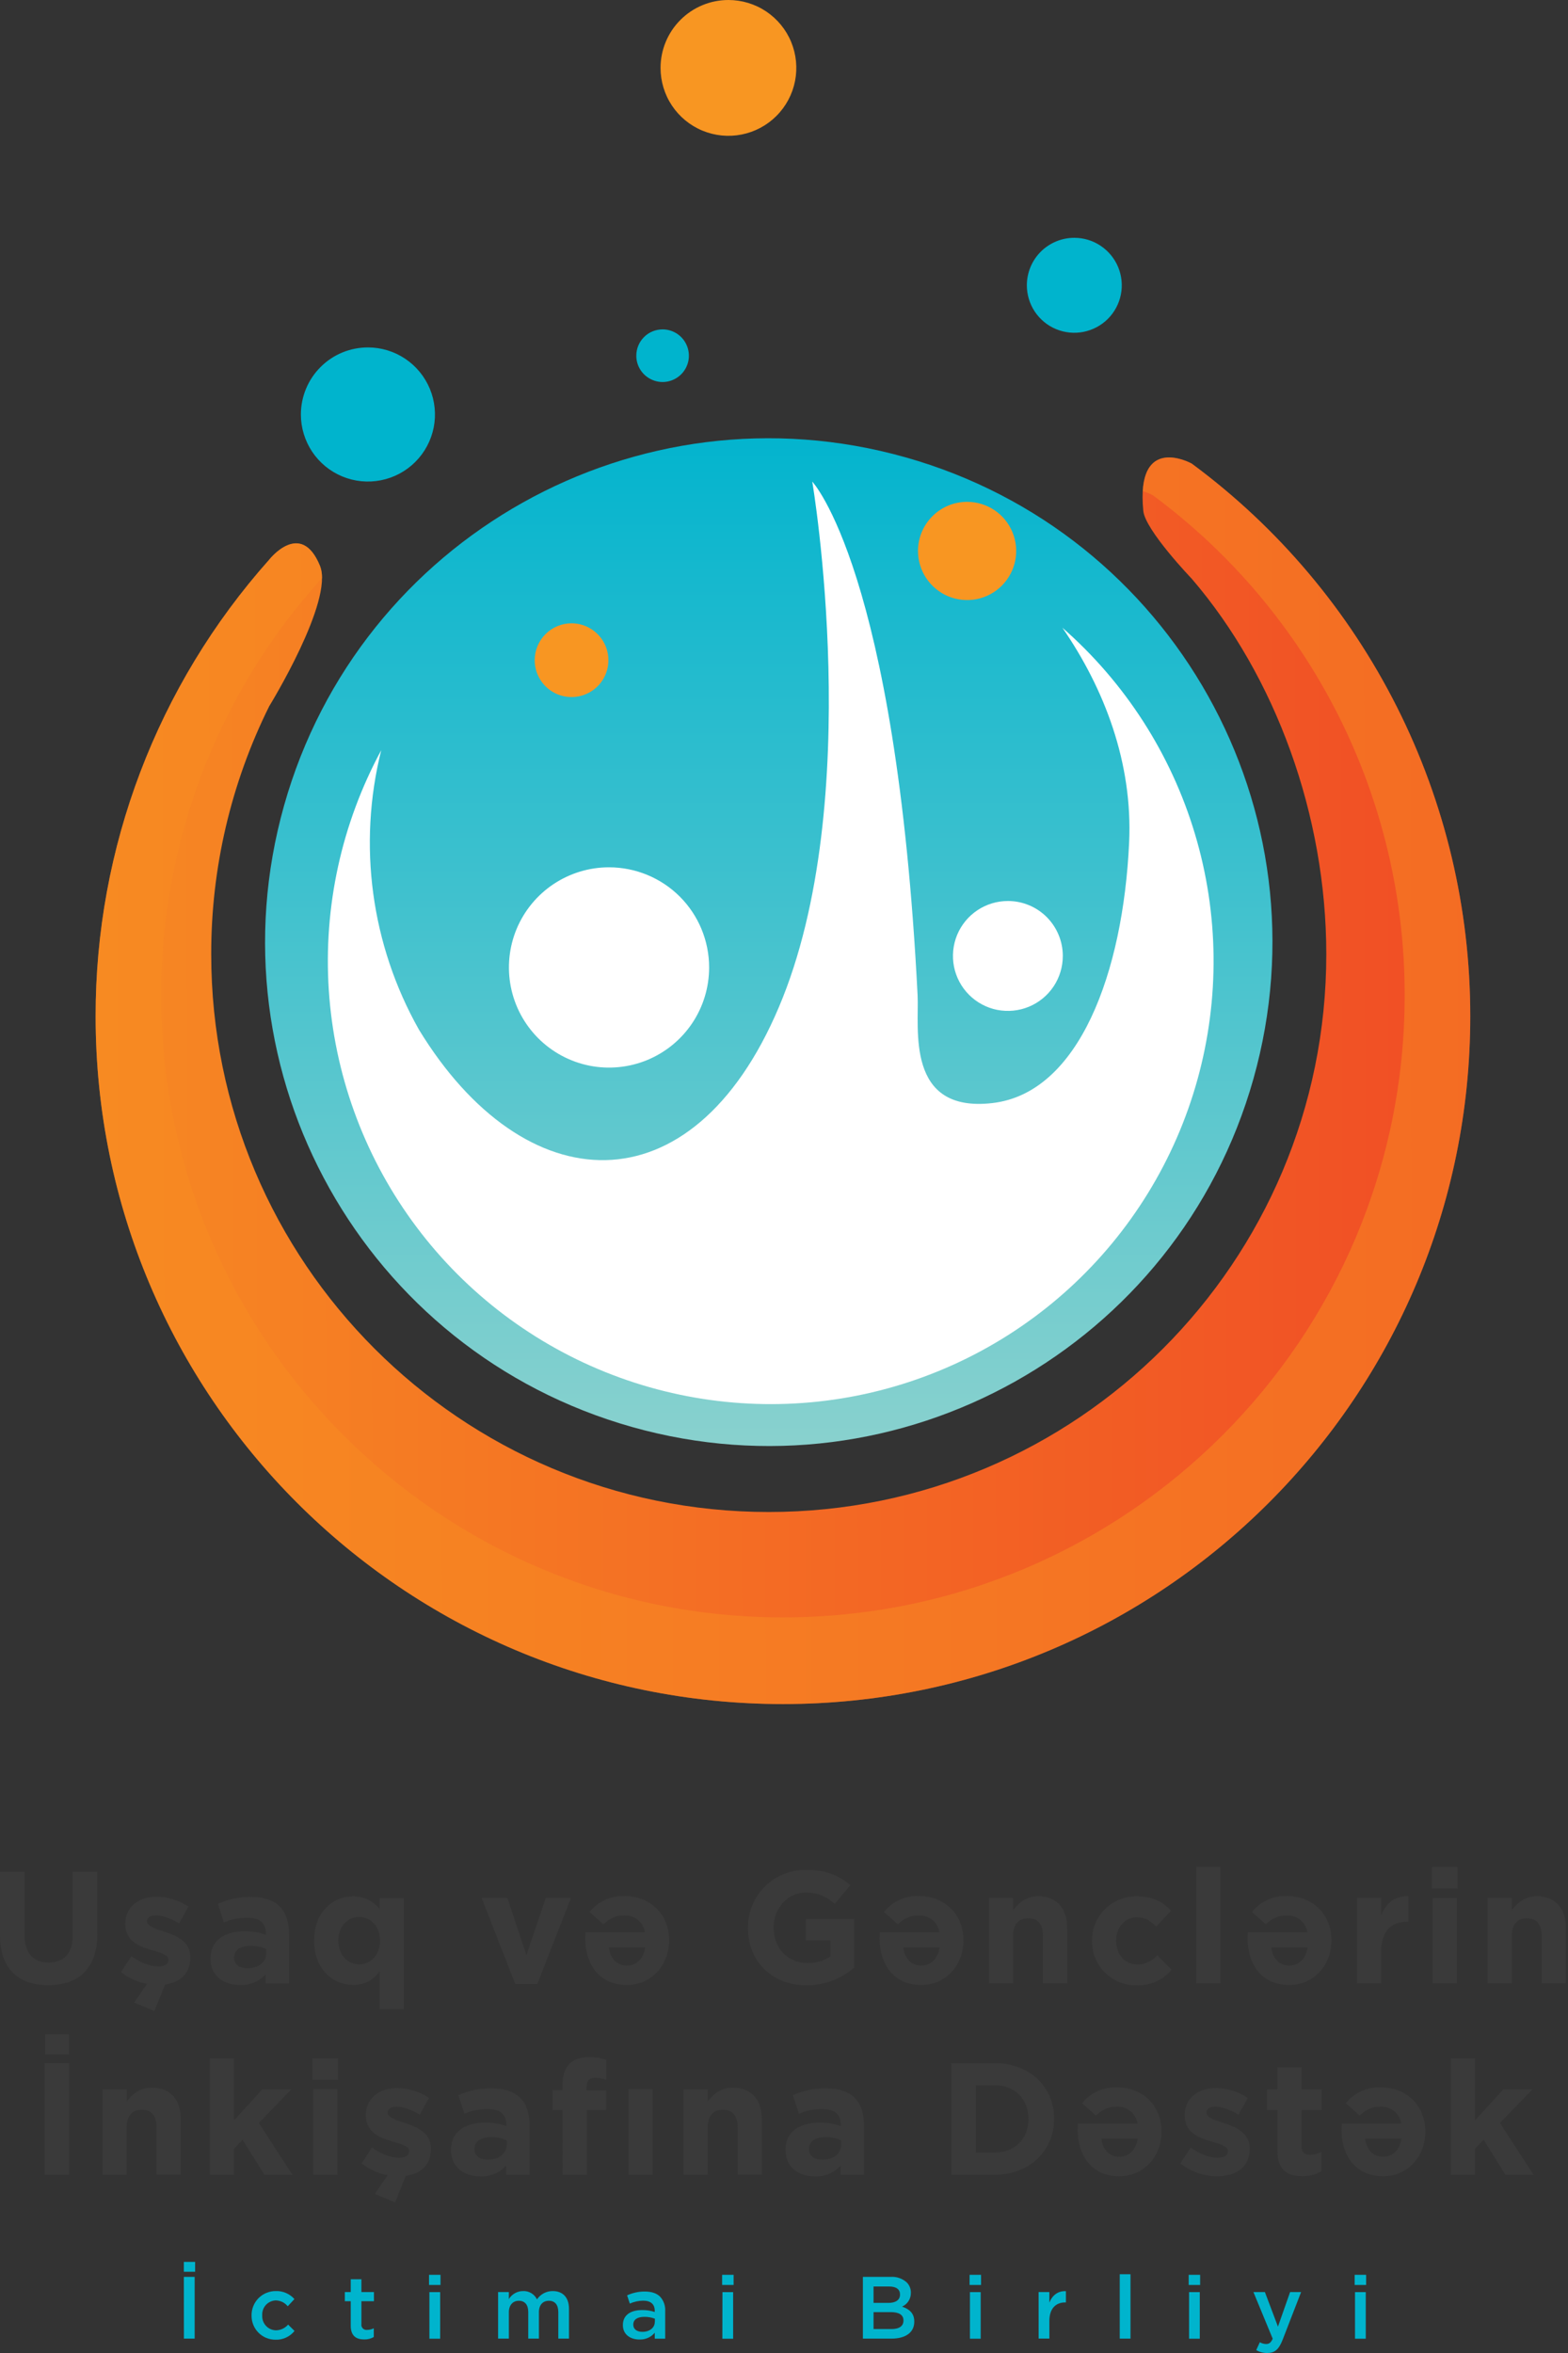 <svg width="48" height="72" viewBox="0 0 48 72" fill="none" xmlns="http://www.w3.org/2000/svg">
<rect x="0" y="0" width="48" height="72" fill="#333333" stroke="none"/>
<g clip-path="url(#clip0_520_1359)">
<path d="M36.482 14.186C36.482 14.186 34.762 13.226 34.999 15.633C35.057 16.223 36.482 17.709 36.482 17.709C39.049 20.696 40.601 24.951 40.601 29.198C40.601 38.624 32.96 46.266 23.533 46.266C14.107 46.266 6.466 38.624 6.466 29.198C6.462 26.565 7.07 23.967 8.242 21.609C8.242 21.609 10.229 18.381 9.796 17.316C9.211 15.882 8.242 17.123 8.242 17.123C4.812 20.97 2.92 25.946 2.927 31.101C2.927 42.721 12.347 52.143 23.967 52.143C35.587 52.143 45.008 42.721 45.008 31.101C45.011 27.811 44.241 24.566 42.76 21.628C41.279 18.69 39.129 16.141 36.482 14.186Z" fill="url(#paint0_linear_520_1359)"/>
<path d="M38.37 33.013C40.681 24.819 35.912 16.303 27.718 13.993C19.524 11.682 11.008 16.451 8.697 24.645C6.386 32.839 11.155 41.354 19.349 43.665C27.543 45.976 36.059 41.207 38.37 33.013Z" fill="url(#paint1_linear_520_1359)"/>
<path d="M20.284 10.079C20.443 10.079 20.599 10.127 20.731 10.215C20.863 10.304 20.967 10.43 21.027 10.577C21.088 10.724 21.104 10.886 21.073 11.042C21.041 11.198 20.965 11.341 20.852 11.454C20.739 11.566 20.596 11.643 20.44 11.674C20.283 11.705 20.122 11.689 19.975 11.627C19.828 11.566 19.702 11.463 19.614 11.331C19.525 11.198 19.478 11.043 19.479 10.883C19.479 10.778 19.499 10.673 19.54 10.575C19.58 10.478 19.64 10.389 19.715 10.314C19.789 10.239 19.878 10.18 19.976 10.14C20.074 10.1 20.178 10.079 20.284 10.079Z" fill="#00B4CD"/>
<path d="M28.102 16.858C28.102 17.155 28.19 17.446 28.355 17.693C28.52 17.94 28.755 18.133 29.029 18.247C29.304 18.361 29.606 18.39 29.898 18.333C30.189 18.275 30.457 18.132 30.667 17.922C30.877 17.711 31.021 17.444 31.079 17.152C31.137 16.861 31.107 16.558 30.993 16.284C30.88 16.009 30.687 15.774 30.44 15.609C30.193 15.444 29.902 15.356 29.605 15.356C29.206 15.356 28.824 15.514 28.543 15.796C28.261 16.077 28.102 16.459 28.102 16.858Z" fill="url(#paint2_linear_520_1359)"/>
<path d="M20.221 2.078C20.221 2.489 20.343 2.891 20.571 3.233C20.799 3.574 21.124 3.841 21.504 3.998C21.884 4.155 22.301 4.196 22.704 4.116C23.108 4.036 23.478 3.838 23.768 3.548C24.059 3.257 24.257 2.887 24.337 2.484C24.417 2.08 24.376 1.663 24.219 1.283C24.062 0.903 23.795 0.579 23.454 0.35C23.112 0.122 22.71 0 22.299 0C21.748 0 21.219 0.219 20.83 0.609C20.44 0.998 20.221 1.527 20.221 2.078Z" fill="url(#paint3_linear_520_1359)"/>
<path d="M9.211 12.684C9.211 13.09 9.332 13.486 9.557 13.824C9.783 14.161 10.103 14.424 10.478 14.579C10.853 14.734 11.266 14.775 11.664 14.695C12.062 14.616 12.427 14.421 12.714 14.134C13.001 13.847 13.197 13.481 13.276 13.083C13.355 12.685 13.314 12.273 13.159 11.898C13.003 11.523 12.74 11.202 12.403 10.977C12.066 10.751 11.669 10.631 11.263 10.631C10.993 10.631 10.726 10.684 10.477 10.787C10.228 10.89 10.002 11.041 9.812 11.232C9.621 11.423 9.47 11.649 9.367 11.898C9.264 12.147 9.211 12.414 9.211 12.684Z" fill="#00B4CD"/>
<path d="M16.368 20.201C16.368 20.424 16.434 20.642 16.558 20.828C16.682 21.013 16.858 21.158 17.064 21.244C17.27 21.329 17.497 21.351 17.716 21.308C17.935 21.265 18.136 21.157 18.294 21C18.452 20.842 18.559 20.641 18.603 20.422C18.646 20.203 18.624 19.976 18.539 19.77C18.453 19.564 18.309 19.388 18.123 19.264C17.938 19.14 17.72 19.073 17.497 19.073C17.197 19.073 16.911 19.192 16.699 19.404C16.488 19.615 16.369 19.902 16.368 20.201Z" fill="url(#paint4_linear_520_1359)"/>
<path d="M31.434 8.728C31.434 9.016 31.519 9.297 31.678 9.536C31.838 9.775 32.064 9.962 32.33 10.072C32.595 10.182 32.888 10.211 33.169 10.155C33.451 10.099 33.71 9.961 33.914 9.758C34.117 9.555 34.256 9.296 34.312 9.014C34.368 8.732 34.339 8.44 34.23 8.175C34.12 7.909 33.933 7.682 33.694 7.522C33.456 7.362 33.175 7.277 32.887 7.277C32.502 7.277 32.133 7.43 31.86 7.702C31.588 7.974 31.435 8.343 31.434 8.728Z" fill="#00B4CD"/>
<path d="M32.519 19.203C33.809 21.075 34.679 23.344 34.565 25.784C34.381 29.749 33.038 33.451 30.374 33.754C27.711 34.058 28.14 31.459 28.09 30.459C27.43 17.455 24.865 14.736 24.865 14.736C24.865 14.736 26.525 24.505 23.841 30.823C21.178 37.105 16.044 36.781 12.825 31.507C11.359 28.91 10.946 25.85 11.67 22.957C10.455 25.203 9.899 27.745 10.065 30.293C10.232 32.84 11.114 35.289 12.611 37.357C14.108 39.425 16.159 41.029 18.527 41.983C20.895 42.937 23.484 43.203 25.996 42.751C28.509 42.298 30.843 41.145 32.729 39.425C34.615 37.705 35.978 35.487 36.659 33.026C37.34 30.566 37.313 27.963 36.58 25.518C35.848 23.072 34.439 20.883 32.517 19.203H32.519Z" fill="white"/>
<path d="M21.708 29.603C21.708 30.209 21.529 30.802 21.192 31.306C20.855 31.81 20.376 32.203 19.816 32.435C19.256 32.666 18.64 32.727 18.045 32.609C17.451 32.49 16.905 32.198 16.476 31.769C16.048 31.34 15.756 30.794 15.638 30.2C15.52 29.605 15.581 28.989 15.813 28.429C16.046 27.869 16.439 27.39 16.943 27.054C17.448 26.718 18.04 26.538 18.646 26.539C19.459 26.54 20.238 26.863 20.812 27.437C21.386 28.012 21.708 28.791 21.708 29.603Z" fill="white"/>
<path d="M32.535 29.251C32.535 29.584 32.437 29.909 32.252 30.186C32.067 30.462 31.804 30.678 31.497 30.805C31.19 30.932 30.852 30.965 30.525 30.901C30.199 30.836 29.899 30.675 29.664 30.44C29.429 30.205 29.269 29.905 29.204 29.579C29.14 29.253 29.173 28.915 29.3 28.607C29.428 28.3 29.643 28.038 29.92 27.853C30.197 27.668 30.522 27.57 30.855 27.57C31.075 27.57 31.294 27.613 31.498 27.698C31.702 27.782 31.887 27.906 32.043 28.062C32.199 28.219 32.323 28.404 32.407 28.608C32.492 28.812 32.535 29.031 32.535 29.251Z" fill="white"/>
<path style="mix-blend-mode:screen" opacity="0.5" d="M36.482 14.186C36.482 14.186 35.077 13.401 34.982 15.029C35.088 15.059 35.19 15.101 35.288 15.152C37.682 16.921 39.628 19.227 40.968 21.886C42.307 24.545 43.004 27.482 43 30.459C43 40.969 34.478 49.491 23.967 49.491C13.456 49.491 4.935 40.965 4.935 30.459C4.929 25.796 6.641 21.295 9.744 17.815C9.78 17.771 9.817 17.73 9.857 17.691C9.861 17.564 9.84 17.439 9.797 17.32C9.212 15.886 8.243 17.127 8.243 17.127C4.813 20.974 2.921 25.951 2.928 31.105C2.927 42.721 12.347 52.143 23.967 52.143C35.587 52.143 45.008 42.721 45.008 31.101C45.011 27.811 44.241 24.566 42.76 21.628C41.279 18.69 39.129 16.141 36.482 14.186Z" fill="url(#paint5_linear_520_1359)"/>
<path d="M0 59.23V57.276H0.752V59.208C0.752 59.769 1.024 60.052 1.488 60.052C1.952 60.052 2.225 59.779 2.225 59.233V57.276H2.977V59.203C2.977 60.237 2.395 60.745 1.478 60.745C0.561 60.745 0 60.237 0 59.23Z" fill="#3A3A3A"/>
<path d="M4.108 61.277L4.499 60.706C4.208 60.651 3.936 60.527 3.703 60.345L4.02 59.857C4.308 60.067 4.596 60.169 4.845 60.169C5.06 60.169 5.157 60.092 5.157 59.974V59.964C5.157 59.803 4.904 59.755 4.615 59.662C4.25 59.559 3.835 59.384 3.835 58.877V58.866C3.835 58.335 4.264 58.037 4.792 58.037C5.139 58.043 5.477 58.148 5.767 58.34L5.484 58.852C5.225 58.7 4.967 58.608 4.776 58.608C4.586 58.608 4.503 58.686 4.503 58.789V58.798C4.503 58.935 4.756 59.023 5.035 59.11C5.401 59.228 5.826 59.408 5.826 59.886V59.896C5.826 60.402 5.504 60.662 5.055 60.725L4.725 61.535L4.108 61.277Z" fill="#3A3A3A"/>
<path d="M6.445 59.94V59.93C6.445 59.364 6.879 59.096 7.499 59.096C7.717 59.094 7.933 59.13 8.138 59.203V59.159C8.138 58.847 7.948 58.681 7.577 58.681C7.329 58.678 7.083 58.727 6.854 58.823L6.67 58.256C6.988 58.113 7.333 58.041 7.682 58.046C8.091 58.046 8.375 58.149 8.565 58.34C8.755 58.531 8.848 58.823 8.848 59.173V60.692H8.134V60.411C8.034 60.522 7.911 60.608 7.774 60.665C7.637 60.722 7.489 60.748 7.34 60.74C6.85 60.74 6.445 60.462 6.445 59.94ZM8.148 59.771V59.639C8 59.574 7.84 59.54 7.678 59.54C7.361 59.54 7.166 59.667 7.166 59.901V59.911C7.166 60.111 7.335 60.228 7.571 60.228C7.918 60.228 8.148 60.043 8.148 59.769V59.771Z" fill="#3A3A3A"/>
<path d="M11.622 60.316C11.533 60.45 11.412 60.559 11.269 60.633C11.126 60.707 10.967 60.743 10.806 60.738C10.197 60.738 9.616 60.26 9.616 59.388V59.378C9.616 58.505 10.187 58.028 10.806 58.028C10.963 58.025 11.119 58.058 11.261 58.126C11.402 58.194 11.526 58.294 11.622 58.418V58.081H12.363V61.477H11.622V60.316ZM11.632 59.388V59.378C11.632 58.944 11.344 58.656 10.997 58.656C10.65 58.656 10.358 58.939 10.358 59.378V59.388C10.358 59.822 10.65 60.11 10.997 60.11C11.344 60.11 11.632 59.821 11.632 59.389V59.388Z" fill="#3A3A3A"/>
<path d="M14.744 58.076H15.53L16.115 59.828L16.706 58.076H17.477L16.448 60.711H15.773L14.744 58.076Z" fill="#3A3A3A"/>
<path d="M20.482 59.369V59.379C20.482 60.125 19.95 60.74 19.189 60.74C18.316 60.74 17.915 60.065 17.915 59.32C17.915 59.262 17.92 59.198 17.925 59.126H19.743C19.72 58.975 19.642 58.84 19.523 58.745C19.405 58.65 19.255 58.603 19.104 58.612C18.855 58.612 18.682 58.691 18.47 58.881L18.048 58.505C18.176 58.346 18.339 58.219 18.525 58.134C18.71 58.049 18.913 58.01 19.117 58.018C19.901 58.018 20.482 58.569 20.482 59.369ZM18.637 59.589C18.681 59.92 18.877 60.145 19.189 60.145C19.501 60.145 19.695 59.925 19.754 59.589H18.637Z" fill="#3A3A3A"/>
<path d="M22.896 58.993V58.984C22.895 58.749 22.94 58.517 23.029 58.3C23.119 58.083 23.251 57.887 23.418 57.722C23.585 57.557 23.783 57.428 24.001 57.341C24.219 57.254 24.452 57.212 24.687 57.217C25.297 57.217 25.677 57.386 26.029 57.686L25.556 58.256C25.297 58.037 25.05 57.91 24.663 57.91C24.116 57.91 23.682 58.393 23.682 58.974V58.984C23.682 59.608 24.111 60.067 24.716 60.067C24.968 60.075 25.216 60.004 25.424 59.862V59.374H24.665V58.724H26.148V60.207C25.744 60.557 25.227 60.75 24.692 60.749C23.625 60.749 22.896 60.008 22.896 58.993Z" fill="#3A3A3A"/>
<path d="M29.493 59.369V59.379C29.493 60.125 28.961 60.74 28.2 60.74C27.327 60.74 26.926 60.065 26.926 59.32C26.926 59.262 26.931 59.198 26.936 59.126H28.756C28.733 58.976 28.655 58.84 28.537 58.745C28.418 58.65 28.269 58.603 28.117 58.612C27.869 58.612 27.696 58.691 27.483 58.881L27.061 58.505C27.188 58.346 27.352 58.219 27.537 58.134C27.723 58.049 27.925 58.01 28.129 58.018C28.912 58.018 29.493 58.569 29.493 59.369ZM27.648 59.589C27.692 59.92 27.888 60.145 28.2 60.145C28.512 60.145 28.706 59.925 28.766 59.589H27.648Z" fill="#3A3A3A"/>
<path d="M30.273 58.076H31.015V58.447C31.183 58.228 31.41 58.025 31.781 58.025C32.347 58.025 32.669 58.391 32.669 58.996V60.69H31.928V59.23C31.928 58.878 31.767 58.698 31.479 58.698C31.191 58.698 31.015 58.878 31.015 59.23V60.689H30.273V58.076Z" fill="#3A3A3A"/>
<path d="M33.43 59.399V59.39C33.427 59.209 33.461 59.03 33.529 58.863C33.597 58.696 33.698 58.545 33.826 58.418C33.954 58.291 34.106 58.191 34.274 58.124C34.441 58.057 34.62 58.024 34.801 58.028C35.294 58.028 35.596 58.197 35.845 58.467L35.391 58.955C35.222 58.779 35.065 58.667 34.801 58.667C34.429 58.667 34.166 58.99 34.166 59.379V59.39C34.166 59.795 34.424 60.112 34.829 60.112C35.078 60.112 35.251 60.005 35.43 59.833L35.864 60.273C35.734 60.43 35.57 60.554 35.383 60.637C35.197 60.72 34.995 60.758 34.791 60.749C34.613 60.752 34.435 60.719 34.269 60.653C34.104 60.586 33.953 60.487 33.826 60.361C33.699 60.235 33.599 60.085 33.53 59.92C33.462 59.755 33.428 59.578 33.43 59.399Z" fill="#3A3A3A"/>
<path d="M36.618 57.129H37.36V60.691H36.618V57.129Z" fill="#3A3A3A"/>
<path d="M40.758 59.369V59.379C40.758 60.125 40.227 60.74 39.466 60.74C38.592 60.74 38.192 60.065 38.192 59.32C38.192 59.262 38.197 59.198 38.202 59.126H40.022C39.998 58.975 39.92 58.84 39.801 58.745C39.683 58.65 39.533 58.603 39.382 58.612C39.133 58.612 38.96 58.691 38.748 58.881L38.326 58.505C38.453 58.346 38.617 58.219 38.802 58.134C38.988 58.049 39.191 58.01 39.395 58.018C40.178 58.018 40.758 58.569 40.758 59.369ZM38.914 59.589C38.958 59.92 39.153 60.145 39.466 60.145C39.779 60.145 39.972 59.925 40.031 59.589H38.914Z" fill="#3A3A3A"/>
<path d="M41.539 58.076H42.28V58.603C42.431 58.247 42.671 58.008 43.115 58.027V58.803H43.076C42.583 58.803 42.28 59.096 42.28 59.725V60.691H41.539V58.076Z" fill="#3A3A3A"/>
<path d="M43.836 57.129H44.617V57.788H43.836V57.129ZM43.856 58.076H44.598V60.691H43.856V58.076Z" fill="#3A3A3A"/>
<path d="M45.54 58.076H46.281V58.447C46.45 58.228 46.676 58.025 47.047 58.025C47.613 58.025 47.935 58.391 47.935 58.996V60.69H47.193V59.23C47.193 58.878 47.032 58.698 46.745 58.698C46.457 58.698 46.281 58.878 46.281 59.23V60.689H45.54V58.076Z" fill="#3A3A3A"/>
<path d="M1.366 63.131H2.118V66.546H1.366V63.131ZM1.381 62.242H2.109V62.862H1.381V62.242Z" fill="#3A3A3A"/>
<path d="M3.137 63.931H3.881V64.302C4.05 64.082 4.277 63.88 4.647 63.88C5.213 63.88 5.536 64.245 5.536 64.85V66.544H4.792V65.087C4.792 64.736 4.63 64.556 4.343 64.556C4.055 64.556 3.879 64.736 3.879 65.087V66.546H3.137V63.931Z" fill="#3A3A3A"/>
<path d="M6.421 62.984H7.162V64.883L8.031 63.931H8.919L7.924 64.962L8.953 66.547H8.094L7.425 65.474L7.162 65.751V66.547H6.421V62.984Z" fill="#3A3A3A"/>
<path d="M9.567 62.984H10.348V63.643H9.567V62.984ZM9.587 63.931H10.329V66.546H9.587V63.931Z" fill="#3A3A3A"/>
<path d="M11.475 67.132L11.865 66.561C11.575 66.506 11.302 66.382 11.07 66.199L11.387 65.712C11.675 65.922 11.962 66.024 12.211 66.024C12.426 66.024 12.524 65.946 12.524 65.829V65.819C12.524 65.658 12.27 65.61 11.982 65.517C11.616 65.414 11.201 65.238 11.201 64.731V64.721C11.201 64.19 11.631 63.892 12.157 63.892C12.505 63.897 12.844 64.002 13.133 64.195L12.85 64.707C12.592 64.556 12.333 64.463 12.143 64.463C11.953 64.463 11.87 64.541 11.87 64.644V64.653C11.87 64.79 12.123 64.877 12.401 64.965C12.767 65.082 13.192 65.263 13.192 65.741V65.751C13.192 66.257 12.87 66.517 12.421 66.581L12.094 67.391L11.475 67.132Z" fill="#3A3A3A"/>
<path d="M13.807 65.794V65.785C13.807 65.219 14.241 64.951 14.861 64.951C15.079 64.948 15.295 64.985 15.5 65.058V65.014C15.5 64.702 15.31 64.535 14.939 64.535C14.691 64.533 14.445 64.581 14.217 64.677L14.031 64.111C14.35 63.968 14.695 63.897 15.044 63.902C15.454 63.902 15.736 64.004 15.927 64.195C16.118 64.385 16.21 64.677 16.21 65.028V66.547H15.493V66.264C15.394 66.375 15.271 66.462 15.135 66.519C14.998 66.577 14.85 66.603 14.702 66.596C14.212 66.595 13.807 66.317 13.807 65.794ZM15.51 65.626V65.494C15.361 65.428 15.2 65.395 15.037 65.396C14.72 65.396 14.524 65.523 14.524 65.757V65.767C14.524 65.967 14.693 66.085 14.929 66.085C15.281 66.083 15.51 65.896 15.51 65.624V65.626Z" fill="#3A3A3A"/>
<path d="M17.222 64.565H16.915V63.955H17.222V63.786C17.222 63.503 17.291 63.293 17.432 63.152C17.574 63.011 17.77 62.947 18.032 62.947C18.212 62.944 18.391 62.971 18.562 63.027V63.641C18.454 63.6 18.34 63.578 18.225 63.578C18.044 63.578 17.956 63.671 17.956 63.861V63.963H18.556V64.568H17.966V66.549H17.224L17.222 64.565Z" fill="#3A3A3A"/>
<path d="M19.237 63.931H19.979V66.546H19.237V63.931Z" fill="#3A3A3A"/>
<path d="M20.925 63.931H21.666V64.302C21.835 64.082 22.062 63.88 22.432 63.88C22.998 63.88 23.321 64.245 23.321 64.85V66.544H22.579V65.087C22.579 64.736 22.418 64.556 22.13 64.556C21.843 64.556 21.666 64.736 21.666 65.087V66.546H20.925V63.931Z" fill="#3A3A3A"/>
<path d="M24.046 65.794V65.785C24.046 65.219 24.48 64.951 25.1 64.951C25.318 64.949 25.534 64.985 25.739 65.058V65.014C25.739 64.702 25.549 64.535 25.178 64.535C24.93 64.533 24.684 64.581 24.456 64.677L24.271 64.111C24.589 63.968 24.935 63.897 25.283 63.902C25.692 63.902 25.976 64.004 26.166 64.195C26.356 64.385 26.449 64.677 26.449 65.028V66.547H25.734V66.264C25.635 66.375 25.513 66.462 25.376 66.519C25.239 66.577 25.091 66.603 24.943 66.596C24.453 66.595 24.046 66.317 24.046 65.794ZM25.749 65.626V65.494C25.6 65.428 25.439 65.395 25.276 65.396C24.959 65.396 24.764 65.523 24.764 65.757V65.767C24.764 65.967 24.932 66.085 25.169 66.085C25.521 66.083 25.751 65.896 25.751 65.624L25.749 65.626Z" fill="#3A3A3A"/>
<path d="M29.122 63.131H30.454C31.528 63.131 32.269 63.867 32.269 64.828V64.838C32.269 65.799 31.528 66.546 30.454 66.546H29.122V63.131ZM29.873 63.806V65.864H30.454C31.064 65.864 31.483 65.45 31.483 64.845V64.835C31.483 64.23 31.061 63.806 30.454 63.806H29.873Z" fill="#3A3A3A"/>
<path d="M35.557 65.221V65.23C35.557 65.977 35.026 66.592 34.264 66.592C33.391 66.592 32.991 65.917 32.991 65.172C32.991 65.114 32.996 65.049 33.001 64.977H34.821C34.798 64.827 34.719 64.691 34.601 64.596C34.482 64.501 34.333 64.454 34.181 64.464C33.932 64.464 33.76 64.542 33.547 64.733L33.125 64.357C33.252 64.198 33.415 64.071 33.6 63.987C33.786 63.903 33.988 63.863 34.191 63.871C34.977 63.871 35.557 64.423 35.557 65.221ZM33.713 65.44C33.757 65.772 33.952 65.996 34.264 65.996C34.576 65.996 34.77 65.777 34.83 65.44H33.713Z" fill="#3A3A3A"/>
<path d="M36.133 66.199L36.45 65.712C36.738 65.922 37.026 66.024 37.275 66.024C37.49 66.024 37.587 65.946 37.587 65.829V65.819C37.587 65.658 37.334 65.61 37.045 65.517C36.68 65.414 36.265 65.238 36.265 64.731V64.721C36.265 64.19 36.694 63.892 37.221 63.892C37.568 63.897 37.907 64.002 38.197 64.195L37.914 64.707C37.655 64.556 37.397 64.463 37.206 64.463C37.016 64.463 36.933 64.541 36.933 64.644V64.653C36.933 64.79 37.182 64.877 37.465 64.965C37.831 65.082 38.256 65.263 38.256 65.741V65.751C38.256 66.332 37.821 66.594 37.255 66.594C36.847 66.591 36.453 66.452 36.133 66.199Z" fill="#3A3A3A"/>
<path d="M39.104 65.805V64.565H38.791V63.931H39.104V63.262H39.845V63.931H40.46V64.565H39.845V65.682C39.845 65.851 39.924 65.935 40.085 65.935C40.213 65.937 40.339 65.905 40.451 65.842V66.438C40.274 66.542 40.071 66.595 39.866 66.589C39.417 66.59 39.104 66.409 39.104 65.805Z" fill="#3A3A3A"/>
<path d="M43.632 65.221V65.23C43.632 65.977 43.1 66.592 42.339 66.592C41.465 66.592 41.065 65.917 41.065 65.172C41.065 65.114 41.07 65.049 41.075 64.977H42.895C42.872 64.827 42.794 64.691 42.675 64.596C42.557 64.501 42.407 64.454 42.256 64.464C42.007 64.464 41.834 64.542 41.621 64.733L41.2 64.357C41.327 64.198 41.49 64.071 41.675 63.987C41.86 63.903 42.063 63.863 42.266 63.871C43.051 63.871 43.632 64.423 43.632 65.221ZM41.788 65.44C41.831 65.772 42.026 65.996 42.339 65.996C42.651 65.996 42.845 65.777 42.905 65.44H41.788Z" fill="#3A3A3A"/>
<path d="M44.413 62.984H45.154V64.883L46.022 63.931H46.912L45.916 64.962L46.945 66.547H46.086L45.417 65.474L45.154 65.751V66.547H44.413V62.984Z" fill="#3A3A3A"/>
<path d="M5.628 69.212H5.973V69.514H5.628V69.212ZM5.628 69.67H5.959V71.56H5.63L5.628 69.67Z" fill="#00B4CD"/>
<path d="M7.701 70.856V70.85C7.699 70.752 7.718 70.655 7.755 70.564C7.792 70.473 7.846 70.391 7.915 70.321C7.984 70.252 8.067 70.197 8.157 70.16C8.248 70.123 8.345 70.104 8.443 70.105C8.55 70.101 8.657 70.121 8.756 70.164C8.854 70.206 8.942 70.27 9.013 70.35L8.808 70.57C8.763 70.515 8.707 70.47 8.644 70.439C8.58 70.409 8.511 70.392 8.44 70.391C8.383 70.393 8.327 70.407 8.275 70.431C8.223 70.455 8.177 70.489 8.138 70.531C8.1 70.574 8.07 70.623 8.051 70.677C8.032 70.731 8.024 70.788 8.027 70.845V70.85C8.024 70.908 8.032 70.966 8.052 71.021C8.071 71.075 8.102 71.125 8.141 71.168C8.18 71.211 8.228 71.245 8.281 71.269C8.334 71.292 8.391 71.305 8.449 71.306C8.52 71.305 8.589 71.288 8.653 71.258C8.717 71.228 8.773 71.184 8.82 71.131L9.016 71.325C8.947 71.412 8.858 71.482 8.756 71.528C8.655 71.575 8.544 71.597 8.433 71.593C8.336 71.593 8.241 71.575 8.151 71.538C8.062 71.501 7.98 71.447 7.912 71.378C7.844 71.309 7.79 71.228 7.754 71.138C7.718 71.049 7.7 70.953 7.701 70.856Z" fill="#00B4CD"/>
<path d="M10.737 71.166V70.415H10.556V70.135H10.737V69.743H11.064V70.135H11.447V70.415H11.064V71.115C11.06 71.139 11.062 71.163 11.069 71.187C11.077 71.21 11.09 71.231 11.107 71.248C11.124 71.266 11.145 71.279 11.168 71.286C11.191 71.294 11.215 71.296 11.239 71.293C11.31 71.293 11.379 71.276 11.442 71.244V71.511C11.352 71.563 11.251 71.588 11.147 71.585C10.907 71.585 10.737 71.479 10.737 71.166Z" fill="#00B4CD"/>
<path d="M13.134 69.608H13.485V69.918H13.134V69.608ZM13.145 70.137H13.474V71.563H13.145V70.137Z" fill="#00B4CD"/>
<path d="M15.248 70.135H15.577V70.35C15.622 70.276 15.686 70.214 15.762 70.171C15.838 70.128 15.924 70.105 16.012 70.105C16.1 70.101 16.187 70.123 16.263 70.168C16.338 70.213 16.399 70.279 16.438 70.358C16.491 70.28 16.563 70.216 16.647 70.171C16.73 70.127 16.824 70.105 16.919 70.105C17.232 70.105 17.418 70.302 17.418 70.651V71.56H17.091V70.75C17.091 70.523 16.986 70.402 16.803 70.402C16.62 70.402 16.497 70.526 16.497 70.755V71.56H16.171V70.748C16.171 70.523 16.066 70.402 15.882 70.402C15.699 70.402 15.577 70.537 15.577 70.755V71.56H15.248V70.135Z" fill="#00B4CD"/>
<path d="M19.068 71.15V71.144C19.068 70.834 19.311 70.686 19.659 70.686C19.789 70.684 19.919 70.704 20.043 70.745V70.71C20.043 70.505 19.918 70.399 19.689 70.399C19.548 70.4 19.409 70.43 19.281 70.489L19.197 70.236C19.366 70.158 19.55 70.118 19.737 70.119C19.949 70.119 20.106 70.173 20.209 70.279C20.263 70.338 20.304 70.407 20.33 70.483C20.357 70.558 20.368 70.639 20.363 70.718V71.562H20.044V71.38C19.987 71.448 19.916 71.501 19.836 71.537C19.755 71.573 19.668 71.59 19.58 71.587C19.305 71.59 19.068 71.439 19.068 71.15ZM20.048 71.047V70.95C19.944 70.912 19.834 70.892 19.724 70.894C19.511 70.894 19.386 70.978 19.386 71.131V71.137C19.386 71.274 19.505 71.353 19.665 71.353C19.88 71.353 20.045 71.231 20.045 71.047H20.048Z" fill="#00B4CD"/>
<path d="M22.106 69.608H22.457V69.918H22.106V69.608ZM22.116 70.137H22.443V71.563H22.113L22.116 70.137Z" fill="#00B4CD"/>
<path d="M26.415 69.671H27.263C27.352 69.664 27.442 69.676 27.527 69.705C27.611 69.734 27.689 69.779 27.756 69.839C27.798 69.88 27.83 69.929 27.852 69.983C27.874 70.037 27.885 70.095 27.884 70.153V70.158C27.886 70.247 27.861 70.335 27.813 70.41C27.765 70.486 27.696 70.545 27.614 70.58C27.837 70.659 27.988 70.78 27.988 71.039V71.042C27.988 71.38 27.711 71.56 27.29 71.56H26.415V69.671ZM27.551 70.205C27.551 70.053 27.436 69.965 27.22 69.965H26.741V70.467H27.195C27.411 70.467 27.551 70.383 27.551 70.214V70.205ZM27.657 71.002C27.657 70.84 27.53 70.749 27.268 70.749H26.741V71.267H27.292C27.519 71.267 27.657 71.182 27.657 71.008V71.002Z" fill="#00B4CD"/>
<path d="M29.681 69.608H30.032V69.918H29.681V69.608ZM29.692 70.137H30.021V71.563H29.692V70.137Z" fill="#00B4CD"/>
<path d="M31.794 70.135H32.123V70.456C32.213 70.24 32.377 70.097 32.63 70.108V70.452H32.61C32.322 70.452 32.124 70.638 32.124 71.016V71.559H31.795L31.794 70.135Z" fill="#00B4CD"/>
<path d="M34.278 69.59H34.607V71.56H34.278V69.59Z" fill="#00B4CD"/>
<path d="M36.389 69.608H36.739V69.918H36.389V69.608ZM36.4 70.137H36.728V71.563H36.4V70.137Z" fill="#00B4CD"/>
<path d="M39.493 70.135H39.83L39.263 71.598C39.147 71.892 39.023 72 38.793 72C38.675 72.002 38.558 71.972 38.456 71.911L38.566 71.671C38.625 71.705 38.69 71.723 38.758 71.725C38.852 71.725 38.906 71.684 38.96 71.563L38.37 70.135H38.721L39.121 71.193L39.493 70.135Z" fill="#00B4CD"/>
<path d="M41.469 69.608H41.82V69.918H41.469V69.608ZM41.48 70.137H41.809V71.563H41.48V70.137Z" fill="#00B4CD"/>
</g>
<defs>
<linearGradient id="paint0_linear_520_1359" x1="-6.656" y1="33.139" x2="76.792" y2="32.979" gradientUnits="userSpaceOnUse">
<stop stop-color="#F89622"/>
<stop offset="1" stop-color="#EC2027"/>
</linearGradient>
<linearGradient id="paint1_linear_520_1359" x1="23.535" y1="44.244" x2="23.535" y2="13.413" gradientUnits="userSpaceOnUse">
<stop stop-color="#89D1CE"/>
<stop offset="1" stop-color="#03B4CE"/>
</linearGradient>
<linearGradient id="paint2_linear_520_1359" x1="22022.8" y1="2925.41" x2="22409.9" y2="3287.08" gradientUnits="userSpaceOnUse">
<stop stop-color="#F89622"/>
<stop offset="1" stop-color="#EC2027"/>
</linearGradient>
<linearGradient id="paint3_linear_520_1359" x1="30342.2" y1="3435.57" x2="30684.6" y2="3621.98" gradientUnits="userSpaceOnUse">
<stop stop-color="#F89622"/>
<stop offset="1" stop-color="#EC2027"/>
</linearGradient>
<linearGradient id="paint4_linear_520_1359" x1="16092.8" y1="2311.41" x2="16226.2" y2="2399.67" gradientUnits="userSpaceOnUse">
<stop stop-color="#F89622"/>
<stop offset="1" stop-color="#EC2027"/>
</linearGradient>
<linearGradient id="paint5_linear_520_1359" x1="-3316.8" y1="14996.6" x2="38302.4" y2="14908.4" gradientUnits="userSpaceOnUse">
<stop stop-color="#F89622"/>
<stop offset="1" stop-color="#EC2027"/>
</linearGradient>
<clipPath id="clip0_520_1359">
<rect width="47.935" height="72" fill="white"/>
</clipPath>
</defs>
</svg>
